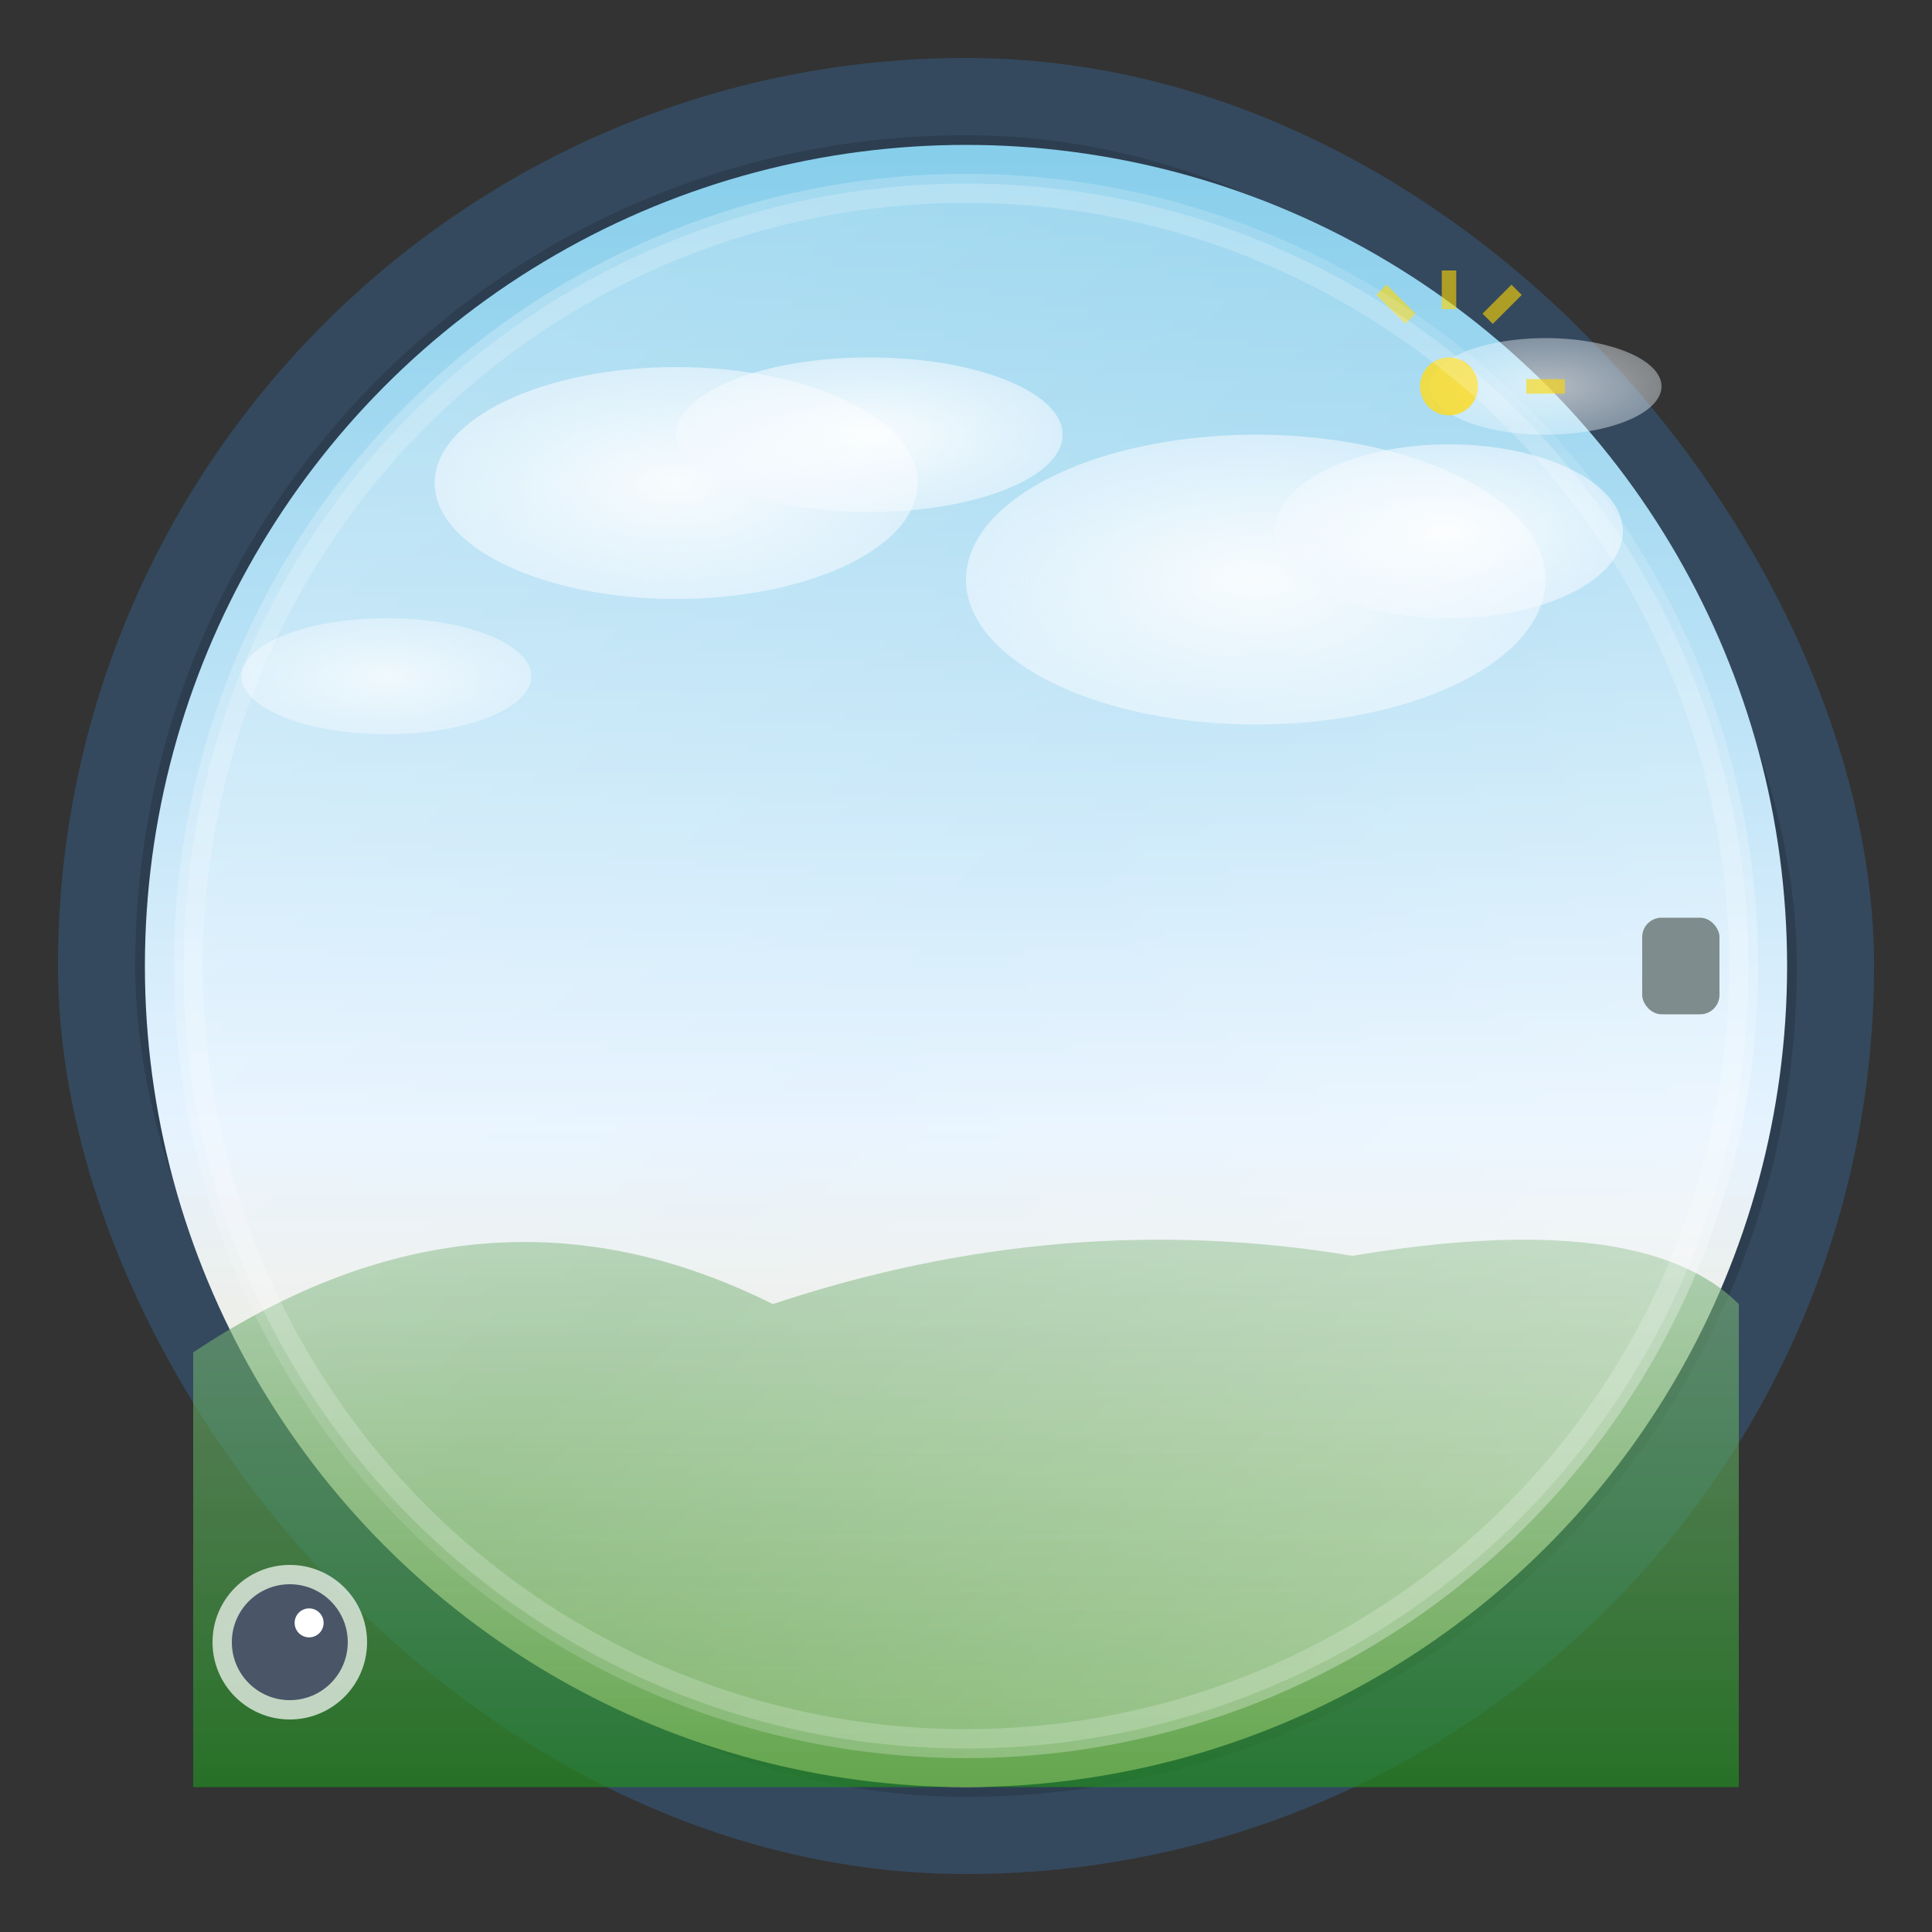 <svg xmlns="http://www.w3.org/2000/svg" viewBox="0 0 200 200" width="200" height="200">
  <rect x="0" y="0" width="200" height="200" fill="#333333" stroke="none"/>
  <defs>
    <!-- 天空渐变 -->
    <linearGradient id="skyGradient" x1="0%" y1="0%" x2="0%" y2="100%">
      <stop offset="0%" style="stop-color:#87CEEB;stop-opacity:1" />
      <stop offset="60%" style="stop-color:#E6F3FF;stop-opacity:1" />
      <stop offset="100%" style="stop-color:#FFE4B5;stop-opacity:1" />
    </linearGradient>
    
    <!-- 云朵渐变 -->
    <radialGradient id="cloudGradient" cx="50%" cy="50%" r="50%">
      <stop offset="0%" style="stop-color:#FFFFFF;stop-opacity:0.9" />
      <stop offset="100%" style="stop-color:#F0F8FF;stop-opacity:0.6" />
    </radialGradient>
    
    <!-- 飞机窗户反射 -->
    <linearGradient id="windowReflection" x1="0%" y1="0%" x2="100%" y2="100%">
      <stop offset="0%" style="stop-color:#FFFFFF;stop-opacity:0.3" />
      <stop offset="50%" style="stop-color:#FFFFFF;stop-opacity:0.1" />
      <stop offset="100%" style="stop-color:#FFFFFF;stop-opacity:0.4" />
    </linearGradient>
    
    <!-- 地面渐变 -->
    <linearGradient id="groundGradient" x1="0%" y1="0%" x2="0%" y2="100%">
      <stop offset="0%" style="stop-color:#8FBC8F;stop-opacity:0.8" />
      <stop offset="100%" style="stop-color:#228B22;stop-opacity:1" />
    </linearGradient>
  </defs>
  
  <!-- 飞机窗户外框 -->
  <rect x="10" y="10" width="180" height="180" rx="90" ry="90" 
        fill="#2C3E50" stroke="#34495E" stroke-width="8"/>
  
  <!-- 天空背景 -->
  <circle cx="100" cy="100" r="85" fill="url(#skyGradient)"/>
  
  <!-- 远山轮廓 -->
  <path d="M 20 140 Q 50 120 80 135 Q 110 125 140 130 Q 170 125 180 135 L 180 185 L 20 185 Z" 
        fill="url(#groundGradient)" opacity="0.7"/>
  
  <!-- 云朵 -->
  <ellipse cx="70" cy="50" rx="25" ry="12" fill="url(#cloudGradient)"/>
  <ellipse cx="90" cy="45" rx="20" ry="8" fill="url(#cloudGradient)"/>
  <ellipse cx="130" cy="60" rx="30" ry="15" fill="url(#cloudGradient)"/>
  <ellipse cx="150" cy="55" rx="18" ry="9" fill="url(#cloudGradient)"/>
  
  <!-- 更多小云朵 -->
  <ellipse cx="40" cy="70" rx="15" ry="6" fill="url(#cloudGradient)" opacity="0.8"/>
  <ellipse cx="160" cy="40" rx="12" ry="5" fill="url(#cloudGradient)" opacity="0.7"/>
  
  <!-- 太阳光芒 -->
  <circle cx="150" cy="40" r="3" fill="#FFD700" opacity="0.8"/>
  <path d="M 150 32 L 150 28 M 158 40 L 162 40 M 154 33 L 157 30 M 146 33 L 143 30" 
        stroke="#FFD700" stroke-width="1.5" opacity="0.6"/>
  
  <!-- 飞机窗户内侧反射 -->
  <circle cx="100" cy="100" r="82" fill="url(#windowReflection)"/>
  
  <!-- 飞机窗户玻璃效果 -->
  <circle cx="100" cy="100" r="80" fill="none" stroke="rgba(255,255,255,0.2)" stroke-width="2"/>
  
  <!-- 窗户把手/装饰 -->
  <rect x="170" y="95" width="8" height="10" rx="2" fill="#7F8C8D"/>
  
  <!-- 个人标识 - 代表观察者 -->
  <circle cx="30" cy="170" r="8" fill="rgba(255,255,255,0.7)"/>
  <circle cx="30" cy="170" r="6" fill="#4A5568"/>
  <circle cx="32" cy="168" r="1.5" fill="white"/>
</svg>
